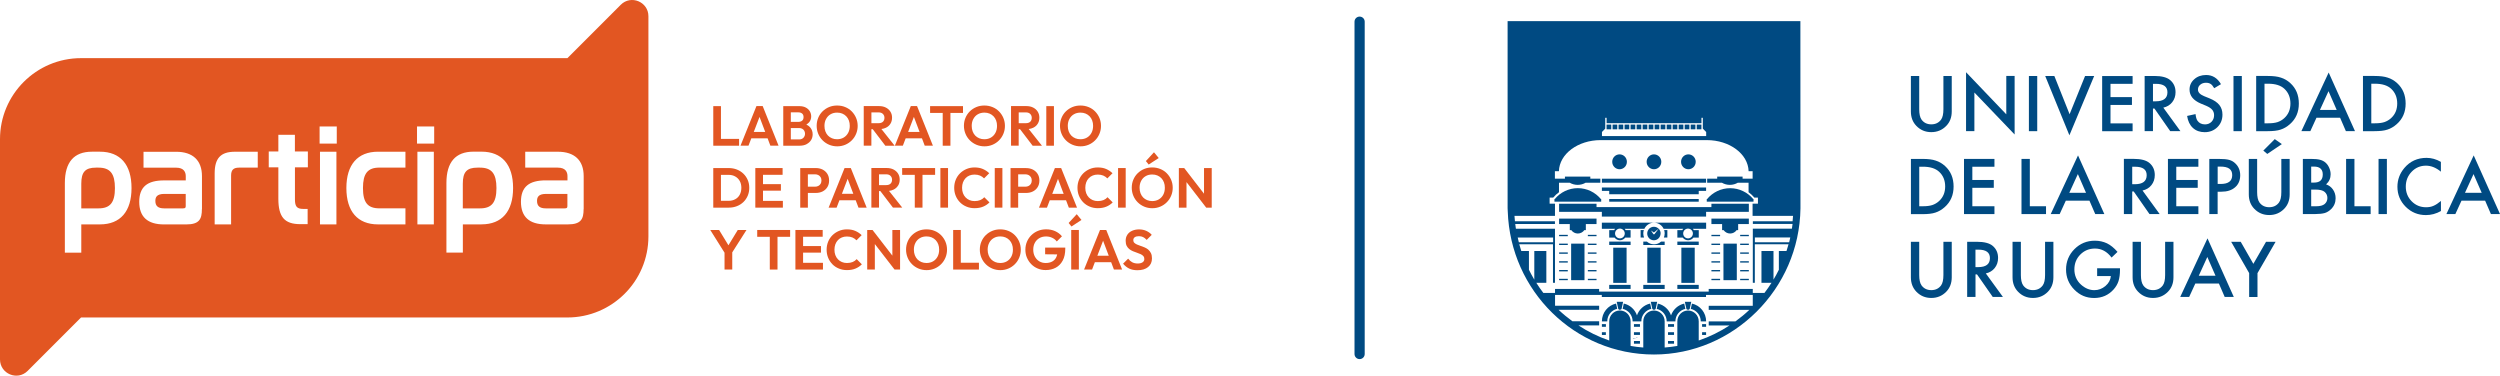 <?xml version="1.0" encoding="UTF-8"?>
<svg id="Capa_2" data-name="Capa 2" xmlns="http://www.w3.org/2000/svg" viewBox="0 0 648 97.38">
  <defs>
    <style>
      .cls-1 {
        fill: #e25622;
      }

      .cls-1, .cls-2 {
        stroke-width: 0px;
      }

      .cls-2 {
        fill: #004a82;
      }
    </style>
  </defs>
  <g id="Capa_1-2" data-name="Capa 1">
    <g>
      <g>
        <g>
          <polygon class="cls-1" points="186.87 37.77 191.57 37.77 191.57 36 186.87 36 186.87 27.51 184.88 27.51 184.88 37.77 186.34 37.77 186.87 37.77"/>
          <path class="cls-1" d="m194.74,35.85h4.22l.72,1.91h2.12l-4.11-10.26h-1.62l-4.13,10.26h2.07l.73-1.91Zm2.13-5.55l1.47,3.89h-2.96l1.49-3.89Z"/>
          <path class="cls-1" d="m209.07,37.36c.51-.27.9-.62,1.17-1.06.27-.44.4-.94.4-1.48,0-.69-.21-1.28-.62-1.77-.27-.32-.61-.57-1.02-.77.29-.17.53-.36.73-.59.35-.42.53-.93.53-1.51,0-.48-.12-.92-.35-1.32-.23-.4-.58-.73-1.04-.98-.46-.25-1.03-.37-1.71-.37h-4.14v10.26h4.2c.73,0,1.35-.13,1.86-.4Zm-2.15-8.24c.41,0,.74.1.99.31.25.2.37.52.37.93s-.12.71-.37.92c-.25.2-.58.31-.99.31h-1.94v-2.47h1.94Zm-1.94,7.02v-2.95h2.16c.32,0,.6.07.82.2.23.13.4.31.52.53s.18.47.18.74c0,.4-.13.74-.4,1.04-.27.29-.64.44-1.12.44h-2.16Z"/>
          <path class="cls-1" d="m213.23,36.39c.48.48,1.05.86,1.69,1.13.65.27,1.34.41,2.09.41s1.44-.14,2.08-.41c.64-.27,1.2-.65,1.68-1.13.48-.48.86-1.04,1.13-1.69.27-.64.41-1.33.41-2.07s-.14-1.43-.41-2.07c-.27-.64-.65-1.2-1.13-1.69-.48-.48-1.04-.86-1.69-1.12-.64-.27-1.34-.4-2.1-.4s-1.44.13-2.09.4c-.64.27-1.2.64-1.69,1.12-.48.48-.86,1.04-1.12,1.68-.27.64-.4,1.33-.4,2.06s.14,1.43.41,2.08c.27.65.65,1.21,1.13,1.69Zm.9-5.57c.28-.52.66-.92,1.15-1.2.49-.29,1.06-.43,1.7-.43.5,0,.94.08,1.34.25.4.17.74.4,1.04.71.29.31.52.67.67,1.09.16.42.23.88.23,1.39,0,.69-.14,1.29-.42,1.81-.28.52-.66.92-1.15,1.21-.49.29-1.06.44-1.72.44-.48,0-.92-.08-1.32-.25-.4-.17-.75-.4-1.04-.7s-.51-.67-.67-1.09-.24-.9-.24-1.42c0-.68.14-1.28.42-1.8Z"/>
          <path class="cls-1" d="m225.87,33.48h.34l3.27,4.29h2.41l-3.43-4.33c.43-.05.82-.16,1.17-.33.51-.25.9-.59,1.17-1.04.28-.44.42-.97.42-1.57s-.14-1.1-.42-1.55c-.28-.45-.67-.8-1.17-1.06-.5-.26-1.08-.39-1.74-.39h-4.01v10.26h1.98v-4.29Zm1.85-4.35c.49,0,.86.13,1.13.4.27.27.4.6.4,1,0,.44-.13.78-.4,1.03-.27.25-.64.37-1.13.37h-1.85v-2.8h1.85Z"/>
          <path class="cls-1" d="m234.75,35.85h4.22l.72,1.91h2.12l-4.11-10.26h-1.62l-4.13,10.26h2.07l.73-1.91Zm2.13-5.55l1.47,3.89h-2.96l1.49-3.89Z"/>
          <polygon class="cls-1" points="249.61 29.27 249.61 27.51 241.08 27.51 241.08 29.27 244.35 29.27 244.35 37.77 246.35 37.77 246.35 29.27 249.61 29.27"/>
          <path class="cls-1" d="m251.4,36.39c.48.48,1.05.86,1.69,1.13.65.27,1.34.41,2.09.41s1.44-.14,2.08-.41c.64-.27,1.2-.65,1.68-1.13s.86-1.04,1.13-1.69c.27-.64.41-1.33.41-2.07s-.14-1.43-.41-2.07c-.27-.64-.65-1.2-1.13-1.69-.48-.48-1.04-.86-1.69-1.12s-1.34-.4-2.1-.4-1.44.13-2.09.4c-.64.27-1.2.64-1.69,1.12-.48.48-.86,1.04-1.12,1.68-.27.64-.4,1.33-.4,2.06s.14,1.43.41,2.08c.27.65.65,1.21,1.13,1.69Zm.9-5.57c.28-.52.66-.92,1.15-1.2s1.06-.43,1.7-.43c.5,0,.94.08,1.34.25.4.17.74.4,1.04.71.29.31.52.67.67,1.09.16.42.23.88.23,1.39,0,.69-.14,1.29-.42,1.81-.28.52-.66.92-1.15,1.21-.49.29-1.06.44-1.72.44-.48,0-.92-.08-1.32-.25-.4-.17-.75-.4-1.04-.7s-.51-.67-.67-1.09-.24-.9-.24-1.42c0-.68.14-1.28.42-1.8Z"/>
          <path class="cls-1" d="m264.05,33.48h.34l3.27,4.29h2.41l-3.43-4.33c.43-.05.82-.16,1.17-.33.51-.25.9-.59,1.17-1.04.28-.44.42-.97.42-1.57s-.14-1.1-.42-1.55c-.28-.45-.67-.8-1.17-1.06-.5-.26-1.08-.39-1.74-.39h-4.01v10.26h1.98v-4.29Zm1.85-4.35c.49,0,.86.13,1.13.4.27.27.4.6.4,1,0,.44-.13.78-.4,1.03-.27.25-.64.37-1.13.37h-1.85v-2.8h1.85Z"/>
          <rect class="cls-1" x="271.2" y="27.51" width="1.98" height="10.26"/>
          <path class="cls-1" d="m276.3,36.39c.48.48,1.05.86,1.69,1.13.65.27,1.34.41,2.09.41s1.44-.14,2.08-.41c.64-.27,1.2-.65,1.68-1.13s.86-1.04,1.13-1.69c.27-.64.41-1.33.41-2.07s-.14-1.43-.41-2.07c-.27-.64-.65-1.2-1.13-1.69s-1.04-.86-1.69-1.12-1.34-.4-2.1-.4-1.44.13-2.09.4c-.64.27-1.2.64-1.69,1.12s-.86,1.04-1.12,1.68c-.27.64-.4,1.33-.4,2.06s.14,1.43.41,2.08c.27.65.65,1.21,1.13,1.69Zm.9-5.57c.28-.52.66-.92,1.15-1.2.49-.29,1.06-.43,1.7-.43.5,0,.94.08,1.34.25.4.17.74.4,1.04.71.29.31.52.67.67,1.09.16.42.23.88.23,1.39,0,.69-.14,1.29-.42,1.81-.28.52-.66.92-1.15,1.21-.49.29-1.06.44-1.72.44-.48,0-.92-.08-1.32-.25-.4-.17-.75-.4-1.04-.7s-.51-.67-.67-1.09-.24-.9-.24-1.42c0-.68.14-1.28.42-1.8Z"/>
          <path class="cls-1" d="m192.68,45.01c-.48-.46-1.05-.82-1.69-1.07-.65-.25-1.35-.38-2.11-.38h-4v10.26h4.03c.75,0,1.45-.13,2.09-.38.65-.25,1.21-.61,1.69-1.07.48-.46.85-1.01,1.12-1.63.27-.63.4-1.31.4-2.05s-.13-1.42-.4-2.04c-.27-.62-.64-1.17-1.12-1.63Zm-.93,5.45c-.28.51-.66.9-1.16,1.17-.5.28-1.07.42-1.74.42h-1.98v-6.73h1.98c.65,0,1.23.14,1.72.42.5.28.89.67,1.17,1.17.28.5.42,1.09.42,1.76s-.14,1.29-.42,1.79Z"/>
          <polygon class="cls-1" points="202.85 45.31 202.85 43.56 197.77 43.56 197.24 43.56 195.78 43.56 195.78 53.82 197.24 53.82 197.77 53.82 202.92 53.82 202.92 52.07 197.77 52.07 197.77 49.42 202.41 49.42 202.41 47.73 197.77 47.73 197.77 45.31 202.85 45.31"/>
          <path class="cls-1" d="m214.9,46.78c0-.66-.15-1.23-.45-1.71-.3-.48-.71-.85-1.23-1.12-.52-.26-1.11-.39-1.76-.39h-4.04v10.26h1.98v-3.81h2.06c.65,0,1.24-.13,1.76-.39.52-.26.93-.64,1.23-1.12.3-.48.45-1.05.45-1.71Zm-2.2.87c-.15.24-.35.42-.6.55-.25.13-.54.19-.85.19h-1.85v-3.21h1.85c.31,0,.59.06.85.19.25.13.45.31.6.55.15.24.22.53.22.86s-.07.63-.22.87Z"/>
          <path class="cls-1" d="m218.91,43.56l-4.13,10.26h2.07l.73-1.91h4.22l.72,1.91h2.12l-4.11-10.26h-1.62Zm-.69,6.68l1.49-3.89,1.47,3.89h-2.96Z"/>
          <path class="cls-1" d="m232.78,48.12c.28-.44.42-.97.42-1.57s-.14-1.1-.42-1.55c-.28-.45-.67-.8-1.17-1.06-.5-.26-1.08-.39-1.74-.39h-4.01v10.26h1.98v-4.29h.34l3.27,4.29h2.41l-3.43-4.33c.43-.05.82-.16,1.17-.33.51-.25.9-.59,1.17-1.04Zm-1.96-.51c-.27.25-.64.37-1.13.37h-1.85v-2.8h1.85c.49,0,.86.13,1.13.4s.4.6.4,1c0,.44-.13.78-.4,1.03Z"/>
          <polygon class="cls-1" points="239.11 53.82 239.11 45.32 242.38 45.32 242.38 43.56 233.84 43.56 233.84 45.32 237.11 45.32 237.11 53.82 239.11 53.82"/>
          <rect class="cls-1" x="243.75" y="43.56" width="1.98" height="10.26"/>
          <path class="cls-1" d="m250.26,46.19c.29-.31.64-.54,1.03-.7.39-.16.83-.24,1.31-.24.54,0,1.02.09,1.43.26.41.18.75.42,1.04.73l1.34-1.34c-.48-.47-1.03-.83-1.65-1.1s-1.34-.4-2.16-.4c-.76,0-1.46.14-2.09.41-.64.27-1.2.65-1.68,1.12-.48.48-.85,1.04-1.11,1.68-.26.64-.39,1.33-.39,2.07s.13,1.43.39,2.07c.26.64.63,1.2,1.11,1.69.48.48,1.04.86,1.69,1.12.64.27,1.34.4,2.09.4.84,0,1.57-.13,2.2-.39s1.19-.63,1.66-1.11l-1.34-1.34c-.28.32-.63.57-1.04.74-.41.17-.91.26-1.48.26-.48,0-.91-.08-1.31-.25-.39-.17-.74-.4-1.03-.71-.29-.31-.52-.67-.67-1.09-.16-.42-.23-.89-.23-1.4s.08-.97.23-1.39c.16-.42.38-.79.67-1.09Z"/>
          <rect class="cls-1" x="257.84" y="43.56" width="1.98" height="10.26"/>
          <path class="cls-1" d="m263.91,50.01h2.06c.65,0,1.24-.13,1.76-.39.52-.26.93-.64,1.23-1.12.3-.48.45-1.05.45-1.71s-.15-1.23-.45-1.71c-.3-.48-.71-.85-1.23-1.12-.52-.26-1.11-.39-1.76-.39h-4.04v10.26h1.98v-3.81Zm1.85-4.83c.31,0,.59.06.85.19.25.13.45.31.6.55.15.24.22.53.22.86s-.07.63-.22.87c-.15.24-.35.42-.6.55-.25.13-.54.19-.85.19h-1.85v-3.21h1.85Z"/>
          <path class="cls-1" d="m271.37,53.82l.73-1.91h4.22l.72,1.91h2.12l-4.11-10.26h-1.62l-4.13,10.26h2.07Zm2.86-7.46l1.47,3.89h-2.96l1.49-3.89Z"/>
          <path class="cls-1" d="m284.55,53.96c.84,0,1.57-.13,2.2-.39s1.19-.63,1.66-1.11l-1.34-1.34c-.28.32-.63.57-1.04.74-.41.17-.91.26-1.48.26-.48,0-.91-.08-1.31-.25-.39-.17-.74-.4-1.03-.71-.29-.31-.52-.67-.67-1.09-.16-.42-.23-.89-.23-1.4s.08-.97.23-1.39.38-.79.67-1.09c.29-.31.64-.54,1.03-.7.39-.16.83-.24,1.31-.24.54,0,1.02.09,1.43.26.41.18.75.42,1.04.73l1.34-1.34c-.48-.47-1.03-.83-1.65-1.1s-1.34-.4-2.16-.4c-.76,0-1.46.14-2.09.41-.64.27-1.2.65-1.68,1.12-.48.48-.85,1.04-1.11,1.68-.26.64-.39,1.33-.39,2.07s.13,1.43.39,2.07c.26.64.63,1.2,1.11,1.69.48.48,1.04.86,1.69,1.12.64.27,1.34.4,2.09.4Z"/>
          <rect class="cls-1" x="289.8" y="43.56" width="1.98" height="10.26"/>
          <polygon class="cls-1" points="300.34 40.96 299.11 39.47 297.01 41.75 297.74 42.65 300.34 40.96"/>
          <path class="cls-1" d="m302.44,44.92c-.48-.48-1.04-.86-1.69-1.12s-1.34-.4-2.1-.4-1.44.13-2.09.4c-.64.27-1.2.64-1.69,1.12-.48.48-.86,1.04-1.12,1.68-.27.64-.4,1.33-.4,2.06s.14,1.43.41,2.08c.27.65.65,1.21,1.13,1.69s1.05.86,1.69,1.13,1.34.41,2.09.41,1.44-.14,2.08-.41,1.2-.65,1.68-1.13.86-1.04,1.13-1.69c.27-.64.41-1.33.41-2.07s-.14-1.43-.41-2.07c-.27-.64-.65-1.2-1.13-1.69Zm-.92,5.55c-.28.52-.66.92-1.15,1.21-.49.29-1.06.44-1.72.44-.48,0-.92-.08-1.32-.25-.4-.17-.75-.4-1.04-.7s-.51-.67-.67-1.09c-.16-.43-.24-.9-.24-1.42,0-.68.14-1.28.42-1.8.28-.52.66-.92,1.15-1.2.49-.29,1.06-.43,1.7-.43.5,0,.94.08,1.34.25.4.17.74.4,1.04.71.29.31.52.67.67,1.09.16.42.23.88.23,1.39,0,.69-.14,1.29-.42,1.81Z"/>
          <polygon class="cls-1" points="312.08 43.56 312.08 50.21 306.95 43.56 305.56 43.56 305.56 53.82 307.54 53.82 307.54 47.2 312.65 53.82 314.08 53.82 314.08 43.56 312.08 43.56"/>
          <polygon class="cls-1" points="188.81 63.58 186.39 59.61 184.1 59.61 187.8 65.5 187.8 69.87 189.8 69.87 189.8 65.41 193.49 59.61 191.23 59.61 188.81 63.58"/>
          <polygon class="cls-1" points="196.27 61.38 199.53 61.38 199.53 69.87 201.53 69.87 201.53 61.38 204.8 61.38 204.8 59.61 196.27 59.61 196.27 61.38"/>
          <polygon class="cls-1" points="208.16 65.48 212.8 65.48 212.8 63.78 208.16 63.78 208.16 61.36 213.24 61.36 213.24 59.61 208.16 59.61 207.63 59.61 206.17 59.61 206.17 69.87 207.63 69.87 208.16 69.87 213.31 69.87 213.31 68.12 208.16 68.12 208.16 65.48"/>
          <path class="cls-1" d="m215.75,68.49c.48.48,1.04.86,1.69,1.12.64.27,1.34.4,2.09.4.84,0,1.57-.13,2.2-.39s1.19-.63,1.66-1.11l-1.34-1.34c-.28.32-.63.57-1.04.74-.41.17-.91.26-1.48.26-.48,0-.91-.08-1.31-.25-.39-.17-.74-.4-1.03-.71-.29-.31-.52-.67-.67-1.09-.16-.42-.23-.89-.23-1.4s.08-.97.23-1.39c.16-.42.38-.79.67-1.09.29-.31.63-.54,1.03-.7.39-.16.83-.24,1.31-.24.54,0,1.02.09,1.43.26.41.18.75.42,1.04.73l1.34-1.34c-.48-.47-1.03-.83-1.65-1.1-.62-.27-1.34-.4-2.16-.4-.76,0-1.46.14-2.09.41-.64.27-1.2.65-1.68,1.12-.48.48-.85,1.04-1.11,1.68-.26.64-.39,1.33-.39,2.07s.13,1.43.39,2.07c.26.64.63,1.2,1.11,1.69Z"/>
          <polygon class="cls-1" points="233.3 59.61 231.3 59.61 231.3 66.26 226.16 59.61 224.78 59.61 224.78 69.87 226.76 69.87 226.76 63.26 231.87 69.87 233.3 69.87 233.3 59.61"/>
          <path class="cls-1" d="m243.94,60.97c-.48-.48-1.04-.86-1.69-1.12-.64-.27-1.34-.4-2.1-.4s-1.44.13-2.09.4c-.64.27-1.2.64-1.69,1.12-.48.48-.86,1.04-1.12,1.68-.27.64-.4,1.33-.4,2.06s.14,1.43.41,2.08c.27.65.65,1.21,1.13,1.69.48.48,1.05.86,1.69,1.13s1.34.41,2.09.41,1.44-.14,2.08-.41c.64-.27,1.2-.65,1.68-1.13.48-.48.86-1.04,1.13-1.69.27-.64.41-1.33.41-2.07s-.14-1.43-.41-2.07c-.27-.64-.65-1.2-1.13-1.69Zm-.92,5.55c-.28.52-.66.92-1.15,1.21-.49.29-1.06.44-1.72.44-.48,0-.92-.08-1.32-.25-.4-.17-.75-.4-1.04-.7-.29-.3-.51-.67-.67-1.09s-.24-.9-.24-1.42c0-.68.14-1.28.42-1.8.28-.52.66-.92,1.15-1.2.49-.29,1.06-.43,1.7-.43.5,0,.94.08,1.34.25s.74.4,1.04.71c.29.31.52.67.67,1.09.16.42.23.88.23,1.39,0,.69-.14,1.29-.42,1.81Z"/>
          <polygon class="cls-1" points="249.04 59.61 247.06 59.61 247.06 69.87 248.52 69.87 249.04 69.87 253.74 69.87 253.74 68.1 249.04 68.1 249.04 59.61"/>
          <path class="cls-1" d="m263.06,60.97c-.48-.48-1.04-.86-1.69-1.12s-1.34-.4-2.1-.4-1.44.13-2.09.4c-.64.27-1.2.64-1.69,1.12-.48.48-.86,1.04-1.12,1.68-.27.64-.4,1.33-.4,2.06s.14,1.43.41,2.08c.27.65.65,1.21,1.13,1.69.48.48,1.05.86,1.69,1.13s1.34.41,2.09.41,1.44-.14,2.08-.41c.64-.27,1.2-.65,1.68-1.13.48-.48.86-1.04,1.13-1.69.27-.64.41-1.33.41-2.07s-.14-1.43-.41-2.07c-.27-.64-.65-1.2-1.13-1.69Zm-.92,5.55c-.28.52-.66.92-1.15,1.21-.49.29-1.06.44-1.72.44-.48,0-.92-.08-1.32-.25-.4-.17-.75-.4-1.04-.7s-.51-.67-.67-1.09-.24-.9-.24-1.42c0-.68.14-1.28.42-1.8.28-.52.66-.92,1.15-1.2.49-.29,1.06-.43,1.7-.43.5,0,.94.08,1.34.25.4.17.74.4,1.04.71.29.31.52.67.67,1.09.16.42.23.88.23,1.39,0,.69-.14,1.29-.42,1.81Z"/>
          <path class="cls-1" d="m270.92,65.91l3.1.03c-.06.3-.15.58-.28.82-.24.46-.59.81-1.05,1.05-.46.24-1.01.36-1.65.36s-1.17-.15-1.66-.44c-.48-.29-.86-.7-1.14-1.22-.28-.52-.42-1.12-.42-1.8s.14-1.28.42-1.79c.28-.51.67-.91,1.17-1.2.5-.29,1.08-.43,1.73-.43.57,0,1.1.11,1.58.34.48.22.88.54,1.2.96l1.34-1.34c-.47-.57-1.06-1.02-1.77-1.34-.71-.32-1.49-.47-2.33-.47-.76,0-1.46.13-2.12.4s-1.22.64-1.71,1.12c-.49.48-.87,1.04-1.14,1.68-.27.64-.41,1.33-.41,2.08s.13,1.43.4,2.06c.27.64.64,1.2,1.12,1.69.48.49,1.04.86,1.68,1.13.64.27,1.32.4,2.05.4.99,0,1.87-.21,2.63-.62.76-.41,1.36-1.03,1.8-1.85.44-.82.66-1.85.66-3.07v-.28h-5.22v1.72Z"/>
          <rect class="cls-1" x="277.66" y="59.61" width="1.98" height="10.26"/>
          <polygon class="cls-1" points="276.99 57.8 277.72 58.71 280.32 57.01 279.09 55.52 276.99 57.8"/>
          <path class="cls-1" d="m285.12,59.61l-4.13,10.26h2.07l.73-1.91h4.22l.72,1.91h2.12l-4.11-10.26h-1.62Zm-.69,6.68l1.49-3.89,1.47,3.89h-2.96Z"/>
          <path class="cls-1" d="m297.64,64.7c-.29-.23-.6-.42-.95-.57-.35-.15-.69-.28-1.04-.39-.35-.12-.66-.24-.95-.36-.29-.13-.52-.28-.69-.45s-.26-.4-.26-.69c0-.33.13-.58.39-.76s.62-.26,1.08-.26c.4,0,.76.08,1.07.23.32.16.63.4.93.73l1.31-1.31c-.36-.42-.82-.76-1.39-1.02-.56-.26-1.2-.39-1.9-.39-.66,0-1.25.12-1.78.35-.53.23-.94.57-1.24,1.01-.3.44-.45.97-.45,1.59,0,.53.09.96.26,1.31.18.35.41.63.69.85.29.22.6.4.95.55.35.15.69.27,1.04.39.35.11.66.24.95.37s.52.3.69.5c.18.19.26.45.26.76,0,.36-.15.64-.46.85-.31.2-.72.31-1.23.31-.57,0-1.06-.11-1.46-.33-.4-.22-.75-.53-1.05-.93l-1.31,1.31c.48.56,1.01.99,1.6,1.27.59.28,1.3.42,2.12.42,1.17,0,2.09-.27,2.76-.82.67-.54,1.01-1.29,1.01-2.25,0-.53-.09-.99-.26-1.35-.18-.36-.41-.66-.69-.9Z"/>
        </g>
        <g>
          <path class="cls-1" d="m139.2,52.1c0,1.3.72,1.91,2.26,1.91h4.91c.61,0,.7-.19.7-.63v-3.12h-5.54c-2.05,0-2.33.93-2.33,1.84Z"/>
          <path class="cls-1" d="m124.42,43.45h-.65c-2.78,0-3.81,1.13-3.81,4.16v6.4h4.46c3.03,0,4.26-1.52,4.26-5.26s-1.23-5.3-4.26-5.3Z"/>
          <path class="cls-1" d="m40.27,52.1c0,1.3.72,1.91,2.26,1.91h4.91c.61,0,.7-.19.7-.63v-3.12h-5.54c-2.05,0-2.33.93-2.33,1.84Z"/>
          <path class="cls-1" d="m147.06,15.07H21.01C9.41,15.07,0,24.48,0,36.08v57.08c0,3.74,4.53,5.62,7.17,2.97l13.84-13.84h126.05c11.6,0,21.01-9.41,21.01-21.01V4.21c0-3.74-4.53-5.62-7.17-2.97l-13.84,13.84ZM25.91,58.17h-4.84v7.32h-4.26v-18.06c0-5.38,2.36-8.11,7-8.11h2.1c5.27,0,8.18,3.35,8.18,9.42s-2.9,9.42-8.18,9.42Zm26.42-3.96c0,2.57-.65,3.96-4.06,3.96h-5.77c-4.26,0-6.41-1.97-6.41-5.86s2.11-5.55,6.45-5.55h5.61v-1.08c0-1.01-.43-2.22-2.5-2.22h-8.45v-4.12h8.49c4.29,0,6.66,2.24,6.66,6.31v8.57Zm14.48-10.76h-4.86c-1.44,0-2.05.61-2.05,2.05v12.67h-4.26v-13.22c0-3.94,1.57-5.62,5.24-5.62h5.93v4.12Zm13-.07h-3.36v8.34c0,1.82.54,2.43,2.15,2.43h1.14v3.95h-1.9c-4.09,0-5.69-1.85-5.69-6.59v-8.13h-2.49v-4.12h2.49v-4.32h4.29v4.32h3.36v4.12Zm7.39,14.78h-4.26v-18.84h4.26v18.84Zm.09-20.94h-4.45v-4.45h4.45v4.45Zm17.8,6.22h-6.75c-3.03,0-4.26,1.53-4.26,5.3s1.23,5.26,4.26,5.26h6.75v4.16h-7.1c-5.29,0-8.21-3.35-8.21-9.42s2.92-9.42,8.21-9.42h7.1v4.12Zm7.36,14.72h-4.26v-18.84h4.26v18.84Zm.09-20.94h-4.45v-4.45h4.45v4.45Zm12.27,20.94h-4.84v7.32h-4.26v-18.06c0-5.38,2.36-8.11,7-8.11h2.1c5.27,0,8.18,3.35,8.18,9.42s-2.9,9.42-8.18,9.42Zm26.46-3.96c0,2.57-.65,3.96-4.06,3.96h-5.77c-4.26,0-6.41-1.97-6.41-5.86s2.11-5.55,6.45-5.55h5.61v-1.08c0-1.01-.43-2.22-2.5-2.22h-8.45v-4.12h8.49c4.29,0,6.66,2.24,6.66,6.31v8.57Z"/>
          <path class="cls-1" d="m25.53,43.45h-.65c-2.78,0-3.81,1.13-3.81,4.16v6.4h4.46c3.03,0,4.26-1.52,4.26-5.26s-1.23-5.3-4.26-5.3Z"/>
        </g>
      </g>
      <path class="cls-2" d="m352.41,93.08c-.73,0-1.32-.59-1.32-1.32V5.62c0-.73.59-1.32,1.32-1.32s1.32.59,1.32,1.32v86.14c0,.73-.59,1.32-1.32,1.32Z"/>
      <g>
        <path class="cls-2" d="m497.46,19.7v8.61c0,1.23.2,2.13.6,2.69.6.82,1.44,1.23,2.53,1.23s1.94-.41,2.54-1.23c.4-.55.6-1.45.6-2.69v-8.61h2.16v9.2c0,1.51-.47,2.75-1.41,3.72-1.06,1.09-2.35,1.63-3.89,1.63s-2.83-.54-3.88-1.63c-.94-.97-1.41-2.22-1.41-3.72v-9.2h2.16Z"/>
        <path class="cls-2" d="m509.6,33.99v-15.27l10.43,10.91v-9.94h2.16v15.17l-10.43-10.88v10.01h-2.16Z"/>
        <path class="cls-2" d="m528.05,19.7v14.3h-2.16v-14.3h2.16Z"/>
        <path class="cls-2" d="m532.49,19.7l3.95,9.91,4.01-9.91h2.36l-6.42,15.37-6.27-15.37h2.36Z"/>
        <path class="cls-2" d="m552.77,21.73h-5.73v3.44h5.56v2.03h-5.56v4.78h5.73v2.03h-7.89v-14.3h7.89v2.03Z"/>
        <path class="cls-2" d="m560.73,27.9l4.43,6.09h-2.64l-4.08-5.85h-.39v5.85h-2.16v-14.3h2.53c1.89,0,3.25.36,4.09,1.07.93.79,1.39,1.83,1.39,3.13,0,1.01-.29,1.88-.87,2.61-.58.73-1.35,1.19-2.3,1.4Zm-2.68-1.64h.68c2.04,0,3.07-.78,3.07-2.34,0-1.46-.99-2.19-2.98-2.19h-.77v4.54Z"/>
        <path class="cls-2" d="m575.67,21.82l-1.75,1.04c-.33-.57-.64-.94-.94-1.11-.31-.2-.71-.3-1.19-.3-.6,0-1.1.17-1.49.51-.4.33-.59.75-.59,1.26,0,.7.52,1.26,1.56,1.69l1.43.58c1.16.47,2.01,1.04,2.55,1.72.54.68.81,1.51.81,2.49,0,1.32-.44,2.4-1.31,3.26-.88.86-1.98,1.3-3.29,1.3-1.24,0-2.27-.37-3.07-1.11-.8-.74-1.29-1.77-1.49-3.1l2.18-.48c.1.84.27,1.42.52,1.74.44.62,1.09.93,1.94.93.67,0,1.23-.22,1.68-.67.44-.45.67-1.02.67-1.71,0-.28-.04-.53-.12-.76-.08-.23-.2-.44-.36-.64-.16-.19-.37-.38-.63-.55s-.57-.33-.93-.49l-1.38-.57c-1.96-.83-2.94-2.03-2.94-3.63,0-1.07.41-1.97,1.23-2.69.82-.73,1.84-1.09,3.07-1.09,1.65,0,2.94.8,3.86,2.4Z"/>
        <path class="cls-2" d="m581.08,19.7v14.3h-2.16v-14.3h2.16Z"/>
        <path class="cls-2" d="m584.8,33.99v-14.3h3c1.44,0,2.57.14,3.41.43.89.28,1.71.75,2.44,1.42,1.48,1.35,2.21,3.11,2.21,5.31s-.77,3.98-2.31,5.33c-.77.68-1.58,1.15-2.43,1.42-.79.27-1.91.4-3.36.4h-2.96Zm2.16-2.03h.97c.97,0,1.77-.1,2.42-.31.64-.22,1.22-.56,1.74-1.03,1.06-.97,1.59-2.23,1.59-3.79s-.52-2.84-1.57-3.82c-.94-.87-2.34-1.31-4.18-1.31h-.97v10.24Z"/>
        <path class="cls-2" d="m606.55,30.52h-6.12l-1.59,3.47h-2.32l7.07-15.19,6.82,15.19h-2.36l-1.5-3.47Zm-.88-2.03l-2.12-4.86-2.22,4.86h4.34Z"/>
        <path class="cls-2" d="m612.48,33.99v-14.3h3c1.44,0,2.57.14,3.41.43.89.28,1.71.75,2.44,1.42,1.48,1.35,2.21,3.11,2.21,5.31s-.77,3.98-2.31,5.33c-.77.68-1.58,1.15-2.43,1.42-.79.27-1.91.4-3.36.4h-2.96Zm2.16-2.03h.97c.97,0,1.77-.1,2.42-.31.64-.22,1.22-.56,1.74-1.03,1.06-.97,1.59-2.23,1.59-3.79s-.52-2.84-1.57-3.82c-.94-.87-2.34-1.31-4.18-1.31h-.97v10.24Z"/>
        <path class="cls-2" d="m495.31,55.49v-14.3h3c1.44,0,2.57.14,3.41.43.89.28,1.71.75,2.44,1.42,1.48,1.35,2.21,3.11,2.21,5.31s-.77,3.98-2.31,5.34c-.77.68-1.58,1.15-2.43,1.42-.79.27-1.91.4-3.36.4h-2.96Zm2.16-2.03h.97c.97,0,1.77-.1,2.42-.31.64-.22,1.22-.56,1.74-1.03,1.06-.97,1.59-2.23,1.59-3.79s-.52-2.84-1.57-3.81c-.94-.87-2.34-1.31-4.18-1.31h-.97v10.24Z"/>
        <path class="cls-2" d="m516.96,43.22h-5.73v3.43h5.56v2.03h-5.56v4.78h5.73v2.03h-7.89v-14.3h7.89v2.03Z"/>
        <path class="cls-2" d="m526.13,41.19v12.27h4.2v2.03h-6.36v-14.3h2.16Z"/>
        <path class="cls-2" d="m541.58,52.01h-6.12l-1.59,3.47h-2.32l7.07-15.2,6.82,15.2h-2.36l-1.5-3.47Zm-.88-2.03l-2.12-4.86-2.22,4.86h4.34Z"/>
        <path class="cls-2" d="m555.35,49.39l4.43,6.09h-2.64l-4.08-5.85h-.39v5.85h-2.16v-14.3h2.53c1.89,0,3.25.35,4.09,1.06.93.79,1.39,1.83,1.39,3.13,0,1.01-.29,1.88-.87,2.61-.58.73-1.35,1.19-2.3,1.4Zm-2.68-1.64h.68c2.04,0,3.07-.78,3.07-2.34,0-1.46-.99-2.19-2.98-2.19h-.77v4.54Z"/>
        <path class="cls-2" d="m569.82,43.22h-5.73v3.43h5.56v2.03h-5.56v4.78h5.73v2.03h-7.89v-14.3h7.89v2.03Z"/>
        <path class="cls-2" d="m574.81,49.68v5.81h-2.16v-14.3h2.44c1.2,0,2.1.08,2.71.25.62.17,1.16.48,1.63.95.82.8,1.23,1.81,1.23,3.04,0,1.31-.44,2.35-1.32,3.11-.88.77-2.06,1.15-3.55,1.15h-1Zm0-2h.81c1.98,0,2.97-.76,2.97-2.29s-1.02-2.21-3.06-2.21h-.71v4.5Z"/>
        <path class="cls-2" d="m585.05,41.19v8.6c0,1.23.2,2.13.6,2.69.6.82,1.44,1.23,2.53,1.23s1.94-.41,2.54-1.23c.4-.55.6-1.45.6-2.69v-8.6h2.16v9.2c0,1.51-.47,2.75-1.41,3.72-1.06,1.09-2.35,1.63-3.89,1.63s-2.83-.54-3.88-1.63c-.94-.97-1.41-2.22-1.41-3.72v-9.2h2.16Zm6.41-3.84l-3.78,2.55-1.03-.86,2.97-2.98,1.83,1.29Z"/>
        <path class="cls-2" d="m596.9,55.49v-14.3h2.15c.96,0,1.72.07,2.29.22.57.15,1.06.4,1.45.75.4.36.72.82.95,1.36.24.55.36,1.1.36,1.67,0,1.02-.39,1.89-1.18,2.6.76.26,1.36.71,1.8,1.36.44.64.67,1.39.67,2.24,0,1.12-.39,2.06-1.19,2.83-.48.47-1.01.8-1.6.99-.65.18-1.46.27-2.44.27h-3.27Zm2.16-8.16h.68c.8,0,1.39-.18,1.76-.53.37-.36.56-.88.56-1.57s-.19-1.18-.57-1.53c-.38-.35-.94-.52-1.67-.52h-.76v4.16Zm0,6.13h1.33c.97,0,1.69-.19,2.15-.57.48-.41.72-.94.72-1.57s-.23-1.14-.69-1.56c-.45-.41-1.26-.62-2.42-.62h-1.09v4.33Z"/>
        <path class="cls-2" d="m610.27,41.19v12.27h4.2v2.03h-6.36v-14.3h2.16Z"/>
        <path class="cls-2" d="m618.68,41.19v14.3h-2.16v-14.3h2.16Z"/>
        <path class="cls-2" d="m632.68,41.95v2.55c-1.25-1.04-2.54-1.56-3.87-1.56-1.47,0-2.71.53-3.71,1.58-1.01,1.05-1.52,2.33-1.52,3.85s.51,2.77,1.52,3.8c1.01,1.03,2.25,1.55,3.72,1.55.76,0,1.4-.12,1.94-.37.3-.12.6-.29.92-.5.32-.21.65-.46,1.01-.76v2.61c-1.23.7-2.53,1.05-3.89,1.05-2.04,0-3.79-.71-5.23-2.14-1.44-1.44-2.16-3.17-2.16-5.2,0-1.82.6-3.44,1.8-4.87,1.48-1.75,3.4-2.62,5.75-2.62,1.28,0,2.52.35,3.72,1.04Z"/>
        <path class="cls-2" d="m644.14,52.01h-6.12l-1.59,3.47h-2.32l7.07-15.2,6.82,15.2h-2.36l-1.5-3.47Zm-.88-2.03l-2.12-4.86-2.22,4.86h4.34Z"/>
        <path class="cls-2" d="m497.46,62.68v8.6c0,1.23.2,2.13.6,2.69.6.82,1.44,1.23,2.53,1.23s1.94-.41,2.54-1.23c.4-.55.6-1.45.6-2.69v-8.6h2.16v9.2c0,1.51-.47,2.75-1.41,3.72-1.06,1.09-2.35,1.63-3.89,1.63s-2.83-.54-3.88-1.63c-.94-.98-1.41-2.22-1.41-3.72v-9.2h2.16Z"/>
        <path class="cls-2" d="m514.73,70.88l4.43,6.09h-2.64l-4.08-5.85h-.39v5.85h-2.16v-14.3h2.53c1.89,0,3.25.35,4.09,1.06.93.79,1.39,1.83,1.39,3.13,0,1.01-.29,1.88-.87,2.61-.58.73-1.35,1.19-2.3,1.4Zm-2.69-1.64h.69c2.04,0,3.06-.78,3.06-2.34,0-1.46-.99-2.19-2.98-2.19h-.77v4.54Z"/>
        <path class="cls-2" d="m523.81,62.68v8.6c0,1.23.2,2.13.6,2.69.6.82,1.44,1.23,2.53,1.23s1.94-.41,2.54-1.23c.4-.55.6-1.45.6-2.69v-8.6h2.16v9.2c0,1.51-.47,2.75-1.41,3.72-1.05,1.09-2.35,1.63-3.89,1.63s-2.83-.54-3.88-1.63c-.94-.98-1.41-2.22-1.41-3.72v-9.2h2.16Z"/>
        <path class="cls-2" d="m543.59,69.53h5.91v.47c0,1.07-.13,2.03-.38,2.85-.25.77-.66,1.48-1.25,2.15-1.33,1.49-3.02,2.24-5.07,2.24s-3.71-.72-5.14-2.17c-1.43-1.45-2.14-3.19-2.14-5.22s.73-3.83,2.18-5.28c1.45-1.45,3.22-2.18,5.3-2.18,1.12,0,2.16.23,3.13.68.93.46,1.84,1.19,2.73,2.22l-1.54,1.47c-1.17-1.56-2.6-2.34-4.29-2.34-1.51,0-2.78.52-3.81,1.56-1.02,1.02-1.54,2.31-1.54,3.85s.57,2.91,1.71,3.94c1.07.96,2.22,1.44,3.47,1.44,1.06,0,2.01-.36,2.86-1.07.85-.72,1.32-1.58,1.42-2.59h-3.56v-2.03Z"/>
        <path class="cls-2" d="m554.93,62.68v8.6c0,1.23.2,2.13.6,2.69.6.82,1.44,1.23,2.53,1.23s1.94-.41,2.54-1.23c.4-.55.6-1.45.6-2.69v-8.6h2.16v9.2c0,1.51-.47,2.75-1.41,3.72-1.06,1.09-2.35,1.63-3.89,1.63s-2.83-.54-3.88-1.63c-.94-.98-1.41-2.22-1.41-3.72v-9.2h2.16Z"/>
        <path class="cls-2" d="m575.14,73.5h-6.12l-1.59,3.47h-2.32l7.07-15.19,6.82,15.19h-2.36l-1.5-3.47Zm-.88-2.03l-2.12-4.86-2.22,4.86h4.34Z"/>
        <path class="cls-2" d="m582.99,70.8l-4.67-8.12h2.48l3.27,5.71,3.28-5.71h2.48l-4.69,8.12v6.18h-2.16v-6.18Z"/>
        <g>
          <polygon class="cls-2" points="415.21 86.29 415.21 86.82 416.24 86.82 416.24 86.29 416.24 86.11 415.21 86.11 415.21 86.29"/>
          <rect class="cls-2" x="415.21" y="84.01" width="1.04" height=".7"/>
          <polygon class="cls-2" points="419.88 78.23 419.05 78.23 419.47 80.12 419.88 80.33 420.3 80.12 420.71 78.23 419.88 78.23"/>
          <rect class="cls-2" x="423.52" y="88.39" width="1.56" height=".7"/>
          <rect class="cls-2" x="423.52" y="86.11" width="1.56" height=".7"/>
          <rect class="cls-2" x="423.52" y="84.01" width="1.56" height=".7"/>
          <polygon class="cls-2" points="428.71 78.23 427.88 78.23 428.3 80.12 428.71 80.33 429.13 80.12 429.54 78.23 428.71 78.23"/>
          <rect class="cls-2" x="432.35" y="88.39" width="1.56" height=".7"/>
          <rect class="cls-2" x="432.35" y="86.11" width="1.56" height=".7"/>
          <rect class="cls-2" x="432.35" y="84.01" width="1.56" height=".7"/>
          <polygon class="cls-2" points="437.54 78.23 436.71 78.23 437.13 80.12 437.54 80.33 437.96 80.12 438.38 78.23 437.54 78.23"/>
          <polygon class="cls-2" points="441.18 86.29 441.18 86.82 442.22 86.82 442.22 86.29 442.22 86.11 441.18 86.11 441.18 86.29"/>
          <rect class="cls-2" x="441.18" y="84.01" width="1.04" height=".7"/>
          <rect class="cls-2" x="451.05" y="69.99" width="2.25" height=".35"/>
          <rect class="cls-2" x="451.05" y="72.27" width="2.25" height=".35"/>
          <rect class="cls-2" x="451.05" y="67.71" width="2.25" height=".35"/>
          <rect class="cls-2" x="451.05" y="65.43" width="2.25" height=".35"/>
          <rect class="cls-2" x="451.05" y="63.15" width="2.25" height=".35"/>
          <rect class="cls-2" x="451.05" y="60.87" width="2.25" height=".35"/>
          <rect class="cls-2" x="446.72" y="63.15" width="3.46" height="9.47"/>
          <rect class="cls-2" x="443.6" y="69.99" width="2.25" height=".35"/>
          <rect class="cls-2" x="443.6" y="72.27" width="2.25" height=".35"/>
          <rect class="cls-2" x="443.6" y="67.71" width="2.25" height=".35"/>
          <rect class="cls-2" x="443.6" y="65.43" width="2.25" height=".35"/>
          <rect class="cls-2" x="443.6" y="63.15" width="2.25" height=".35"/>
          <rect class="cls-2" x="443.6" y="60.87" width="2.25" height=".35"/>
          <rect class="cls-2" x="434.77" y="73.84" width="5.54" height="1.05"/>
          <rect class="cls-2" x="435.81" y="64.2" width="3.46" height="9.12"/>
          <polygon class="cls-2" points="425.94 73.84 425.94 74.9 431.48 74.9 431.48 73.84 428.71 73.84 425.94 73.84"/>
          <polygon class="cls-2" points="430.44 73.32 430.44 64.2 428.71 64.2 426.98 64.2 426.98 73.32 428.71 73.32 430.44 73.32"/>
          <rect class="cls-2" x="417.11" y="73.84" width="5.54" height="1.05"/>
          <rect class="cls-2" x="418.15" y="64.2" width="3.46" height="9.12"/>
          <rect class="cls-2" x="411.57" y="69.99" width="2.25" height=".35"/>
          <rect class="cls-2" x="411.57" y="72.27" width="2.25" height=".35"/>
          <rect class="cls-2" x="411.57" y="67.71" width="2.25" height=".35"/>
          <rect class="cls-2" x="411.57" y="65.43" width="2.25" height=".35"/>
          <rect class="cls-2" x="411.57" y="63.15" width="2.25" height=".35"/>
          <rect class="cls-2" x="411.57" y="60.87" width="2.25" height=".35"/>
          <rect class="cls-2" x="407.24" y="63.15" width="3.46" height="9.47"/>
          <rect class="cls-2" x="404.12" y="67.71" width="2.25" height=".35"/>
          <rect class="cls-2" x="404.12" y="69.99" width="2.25" height=".35"/>
          <rect class="cls-2" x="404.12" y="65.43" width="2.25" height=".35"/>
          <rect class="cls-2" x="404.12" y="63.15" width="2.25" height=".35"/>
          <rect class="cls-2" x="404.12" y="60.87" width="2.25" height=".35"/>
          <rect class="cls-2" x="404.12" y="72.27" width="2.25" height=".35"/>
          <path class="cls-2" d="m419.79,43.87c1.05,0,1.9-.86,1.9-1.93s-.85-1.93-1.9-1.93-1.9.86-1.9,1.93.85,1.93,1.9,1.93"/>
          <path class="cls-2" d="m428.71,43.87c1.05,0,1.9-.86,1.9-1.93s-.85-1.93-1.9-1.93-1.9.86-1.9,1.93.85,1.93,1.9,1.93"/>
          <path class="cls-2" d="m437.63,43.87c1.05,0,1.9-.86,1.9-1.93s-.85-1.93-1.9-1.93-1.9.86-1.9,1.93.85,1.93,1.9,1.93"/>
          <path class="cls-2" d="m415.03,51.58h-.1c-1.43-1.72-3.57-2.81-5.96-2.81s-4.53,1.09-5.96,2.81h-.1v.7h12.12v-.7Z"/>
          <polygon class="cls-2" points="442.22 47.36 442.22 46.32 428.71 46.32 415.21 46.32 415.21 47.36 428.71 47.36 442.22 47.36"/>
          <polygon class="cls-2" points="417.11 50.35 428.71 50.35 440.31 50.35 440.31 49.48 442.22 49.48 442.22 48.6 415.21 48.6 415.21 49.48 417.11 49.48 417.11 50.35"/>
          <rect class="cls-2" x="417.11" y="51.58" width="23.2" height=".7"/>
          <polygon class="cls-2" points="443.6 53.68 413.82 53.68 413.82 52.81 404.12 52.81 404.12 53.68 404.12 54.38 404.12 54.91 415.2 54.91 415.2 56.14 442.22 56.14 442.22 54.91 453.3 54.91 453.3 54.38 453.3 53.68 453.3 52.81 443.6 52.81 443.6 53.68"/>
          <path class="cls-2" d="m404.12,58.07h2.77v1.58h.39c.38.53.99.88,1.69.88s1.31-.35,1.69-.88h.39v-1.58h2.77v-1.4h-9.7v1.4Z"/>
          <path class="cls-2" d="m443.6,58.07h2.77v1.58h.39c.38.53.99.88,1.69.88s1.31-.35,1.69-.88h.39v-1.58h2.77v-1.4h-9.7v1.4Z"/>
          <path class="cls-2" d="m419.88,59.25c.69,0,1.26.57,1.26,1.27s-.56,1.27-1.26,1.27-1.26-.57-1.26-1.27.56-1.27,1.26-1.27m-4.68.05h3.44c-.1.11-.19.22-.26.35h-1.27v1.93h1.38c.32.42.82.7,1.39.7s1.07-.28,1.38-.7h1.39v-1.93h-1.27c-.07-.13-.16-.24-.26-.35h5.1c.45-.93,1.4-1.58,2.49-1.58h-13.51v1.58Z"/>
          <path class="cls-2" d="m437.54,59.25c.69,0,1.26.57,1.26,1.27s-.56,1.27-1.26,1.27-1.26-.57-1.26-1.27.56-1.27,1.26-1.27m-6.34.05h5.1c-.1.11-.19.22-.26.35h-1.27v1.93h1.39c.32.42.82.7,1.39.7s1.07-.28,1.39-.7h1.38v-1.93h-1.27c-.07-.13-.16-.24-.26-.35h3.44v-1.58h-13.51c1.1,0,2.04.64,2.49,1.58"/>
          <path class="cls-2" d="m425.25,59.64v1.93h.89c-.13-.33-.2-.68-.2-1.05,0-.31.05-.6.14-.88h-.83Z"/>
          <path class="cls-2" d="m431.48,60.52c0,.37-.07.73-.2,1.05h.9v-1.93h-.83c.09.28.14.57.14.88"/>
          <path class="cls-2" d="m430.44,60.52c0-.48-.19-.92-.51-1.24l-1.04,1.35s-.01.02-.02.03h0s0,.02-.01.02c-.01.01-.02.02-.04.03-.08.05-.2.05-.27-.03-.02-.02-.03-.04-.04-.06l-.57-.87.75.51,1.23-.97c-.31-.32-.75-.51-1.23-.51-.96,0-1.73.78-1.73,1.75s.78,1.75,1.73,1.75,1.73-.79,1.73-1.75"/>
          <polygon class="cls-2" points="417.11 63.5 422.65 63.5 422.65 62.98 422.65 62.62 417.11 62.62 417.11 63.5"/>
          <path class="cls-2" d="m428.71,63.33c-.7,0-1.34-.27-1.83-.7h-.94v.88h5.54v-.88h-.94c-.49.44-1.13.7-1.83.7"/>
          <rect class="cls-2" x="434.77" y="62.62" width="5.54" height=".88"/>
          <path class="cls-2" d="m419.03,79.37l-.15-.69c-2.1.47-3.67,2.36-3.67,4.62h1.39c0-1.6,1.11-2.93,2.58-3.26l-.07-.34-.08-.34Z"/>
          <path class="cls-2" d="m427.78,79l-.07-.32c-1.59.36-2.88,1.53-3.41,3.06-.53-1.53-1.82-2.71-3.41-3.06l-.07.32-.23,1.05c1.48.33,2.59,1.66,2.59,3.26h2.25c0-1.6,1.11-2.93,2.59-3.26h0l-.23-1.05h0Z"/>
          <path class="cls-2" d="m436.54,78.69c-1.59.36-2.88,1.53-3.41,3.06-.53-1.53-1.82-2.71-3.41-3.06l-.07.32-.23,1.05c1.48.33,2.59,1.66,2.59,3.25h2.25c0-1.6,1.11-2.93,2.59-3.25l-.23-1.05-.07-.32Z"/>
          <path class="cls-2" d="m438.55,78.69l-.07.32-.23,1.05c1.48.33,2.59,1.66,2.59,3.25h1.39c0-2.27-1.57-4.16-3.67-4.62"/>
          <path class="cls-2" d="m423.34,87.6s-.09.04-.09.09.04.09.09.09.09-.04.09-.09-.04-.09-.09-.09"/>
          <path class="cls-2" d="m423.86,87.78s-.04-.09-.09-.09-.09.04-.09.09.04.09.09.09.09-.04.09-.09"/>
          <path class="cls-2" d="m424.38,87.43s-.04-.09-.09-.09-.09.04-.09.09.04.09.09.09.09-.04.09-.09"/>
          <g>
            <rect class="cls-2" x="422.65" y="32.29" width="1.22" height="1.23"/>
            <rect class="cls-2" x="424.21" y="32.29" width="1.22" height="1.23"/>
            <rect class="cls-2" x="427.33" y="32.29" width="1.22" height="1.23"/>
            <rect class="cls-2" x="428.88" y="32.29" width="1.22" height="1.23"/>
            <rect class="cls-2" x="425.77" y="32.29" width="1.22" height="1.23"/>
            <rect class="cls-2" x="421.09" y="32.29" width="1.22" height="1.23"/>
            <rect class="cls-2" x="416.42" y="32.29" width="1.22" height="1.23"/>
            <rect class="cls-2" x="417.98" y="32.29" width="1.22" height="1.23"/>
            <rect class="cls-2" x="419.53" y="32.29" width="1.22" height="1.23"/>
            <rect class="cls-2" x="439.79" y="32.29" width="1.22" height="1.23"/>
            <rect class="cls-2" x="438.23" y="32.29" width="1.22" height="1.23"/>
            <rect class="cls-2" x="436.67" y="32.29" width="1.22" height="1.23"/>
            <path class="cls-2" d="m466.68,53.2l-.02-47.73h-75.89v48.47c0,.34.04.87.04.87.69,20.6,17.39,37.08,37.9,37.08s37.69-16.91,37.97-37.88v-.57c-.01-.27,0,0,0-.26Zm-51.47-18.98l.87-.88v-2.8h.35v1.4h24.59v-1.4h.35v2.8l.87.88v1.05h-27.01v-1.05Zm-21.82,27.35h9.18v1.23h-8.89c-.1-.41-.2-.82-.29-1.23Zm60.95,17.7h-11.44v1.05h10.53c-1.13,1.07-2.34,2.06-3.6,2.98h-6.93v1.06h5.39c-2.47,1.61-5.14,2.93-7.98,3.9v-4.96c0-1.55-1.24-2.81-2.77-2.81s-2.77,1.25-2.77,2.81v6.37c-1.08.18-2.18.32-3.29.41v-6.78c0-1.55-1.24-2.81-2.77-2.81s-2.77,1.25-2.77,2.81v6.78c-1.11-.09-2.21-.22-3.29-.41v-6.38c0-1.55-1.24-2.81-2.77-2.81s-2.77,1.25-2.77,2.81v4.97c-2.84-.97-5.52-2.3-7.99-3.92h.05s0,0,0,0h5.33v-1.06h-6.92c-1.26-.92-2.47-1.91-3.6-2.98h10.52v-1.05h-11.43v-2.8h12.12v.53h27.01v-.53h12.12v2.8Zm9.41-16.48h-8.89v-1.23h9.18c-.09.41-.19.82-.29,1.23Zm.96-5.44h-10.37v.7h10.29c-.05.41-.1.82-.17,1.23h-10.13v14.02h.52v-9.99h8.74c-.16.59-.34,1.17-.53,1.75h-1.98v4.86c-.43.87-.89,1.73-1.39,2.56v-7.41h-3.12v8.24h2.6c-.57.91-1.18,1.78-1.83,2.63h-3.02v-1.05h-11.43v.7h-28.4v-.7h-11.43v1.05h-3.02c-.65-.85-1.26-1.72-1.83-2.63h2.6v-8.24h-3.12v7.42c-.5-.83-.95-1.69-1.39-2.56v-4.86h-1.98c-.19-.58-.36-1.16-.53-1.75h8.74v9.99h.52v-14.02h-10.13c-.06-.41-.12-.82-.17-1.23h10.29v-.7h-10.37c-.05-.47-.09-.93-.12-1.4h10.5v-3.16h-1.39v-1.58h.93c.44-.53.94-1,1.5-1.4v-2.46h2.77c.61.36,1.32.56,2.07.56s1.46-.2,2.07-.56h3.81v-1.05h-2.6v-.53h-6.58v.53s-2.6,0-2.6,0v-1.93h1.04c.12-4.47,4.92-8.06,10.82-8.06.04,0,.08,0,.12,0,.05,0,.1,0,.14,0h27.01s.09,0,.14,0c.04,0,.08,0,.12,0,5.9,0,10.7,3.59,10.82,8.06h1.04v1.93h-2.6v-.53h-6.58v.53h-2.6v1.05h3.81c.61.36,1.32.56,2.07.56s1.46-.2,2.07-.56h2.78v2.46c.55.4,1.06.87,1.5,1.4h.93v1.58h-1.39v3.16h10.49c-.03.47-.08.94-.12,1.4Z"/>
            <rect class="cls-2" x="435.11" y="32.29" width="1.22" height="1.23"/>
            <rect class="cls-2" x="430.44" y="32.29" width="1.22" height="1.23"/>
            <rect class="cls-2" x="432" y="32.29" width="1.22" height="1.23"/>
            <rect class="cls-2" x="433.55" y="32.29" width="1.22" height="1.23"/>
          </g>
          <path class="cls-2" d="m454.51,51.93v-.35h-.1c-1.43-1.72-3.57-2.8-5.96-2.8s-4.53,1.09-5.96,2.8h-.1v.7h12.12v-.35Z"/>
        </g>
      </g>
    </g>
  </g>
</svg>
